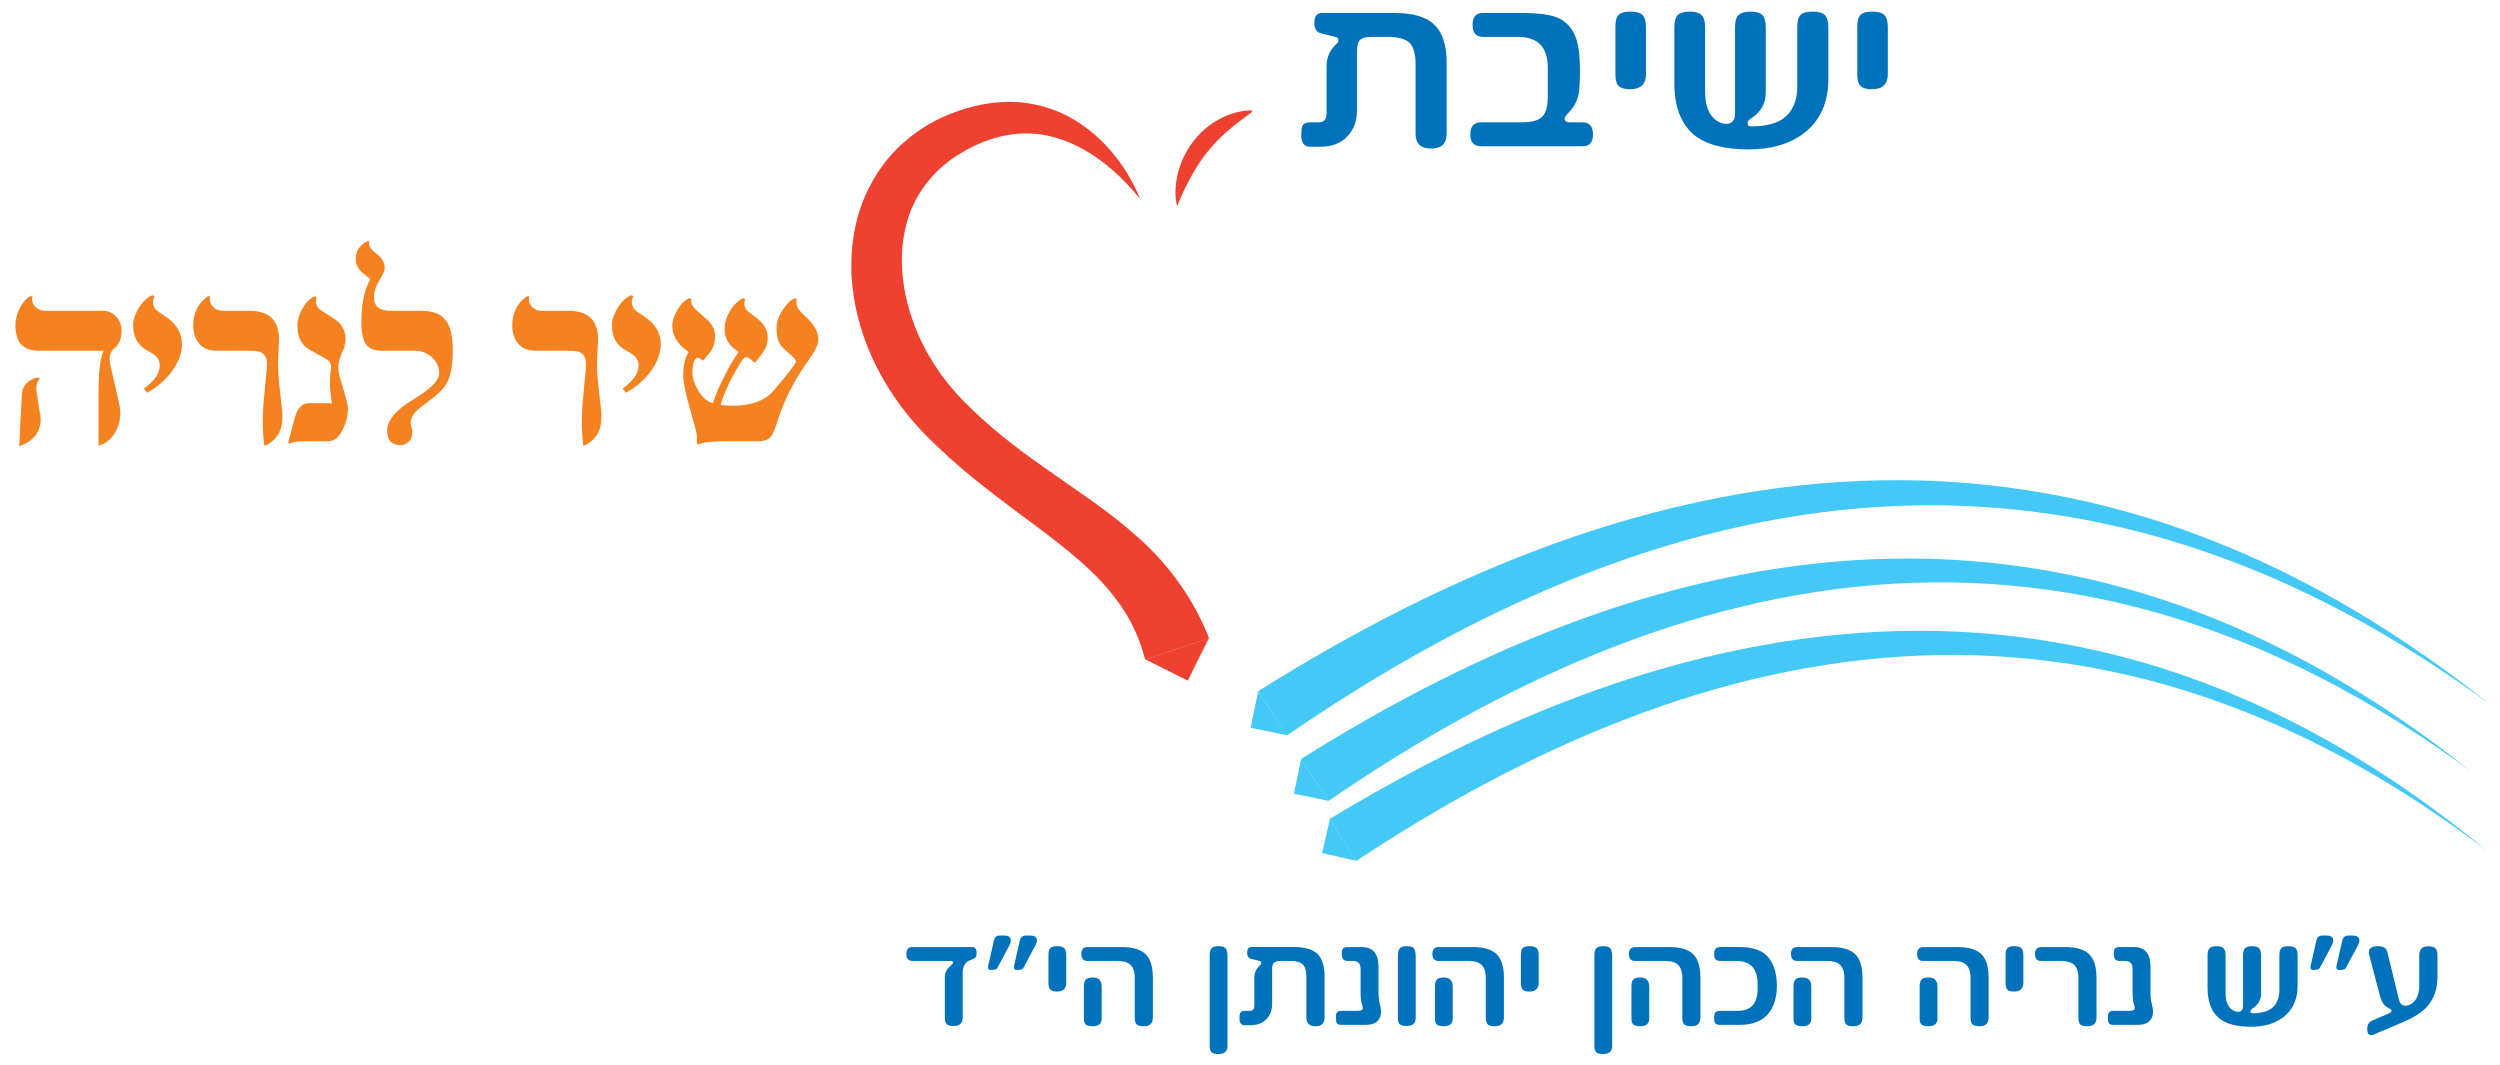 <?xml version="1.0" encoding="UTF-8" standalone="no"?>
<svg
   xmlns:dc="http://purl.org/dc/elements/1.1/"
   xmlns:cc="http://creativecommons.org/ns#"
   xmlns:rdf="http://www.w3.org/1999/02/22-rdf-syntax-ns#"
   xmlns:svg="http://www.w3.org/2000/svg"
   xmlns="http://www.w3.org/2000/svg"
   xmlns:xlink="http://www.w3.org/1999/xlink"
   xmlns:sodipodi="http://sodipodi.sourceforge.net/DTD/sodipodi-0.dtd"
   xmlns:inkscape="http://www.inkscape.org/namespaces/inkscape"
   width="1090mm"
   height="464.428mm"
   viewBox="0 0 1090 464.428"
   version="1.1"
   id="svg8"
   inkscape:version="1.0 (4035a4fb49, 2020-05-01)"
   sodipodi:docname="home logo 1.svg">
  <defs
     id="defs2">
    <g
       id="g4363">
      <symbol
         id="glyph0-0"
         overflow="visible"
         style="overflow:visible">
        <path
           id="path4213"
           d="m 5.406,0 v -24.375 h 19.5 V 0 Z m 0.609,-0.609 h 18.281 v -23.156 H 6.016 Z m 0,0"
           style="stroke:none"
           inkscape:connector-curvature="0" />
      </symbol>
      <symbol
         id="glyph0-1"
         overflow="visible"
         style="overflow:visible">
        <path
           id="path4216"
           d="m 22.141,-1.859 c 0,1.469 -0.766,2.203 -2.297,2.203 -1.543,0 -2.312,-0.734 -2.312,-2.203 V -12.25 c 0,-1.531 -0.336,-2.594 -1,-3.188 -0.637,-0.52 -1.68,-0.781 -3.125,-0.781 h -2.375 c -0.438,0 -0.805,0.039 -1.094,0.109 -0.281,0.074 -0.508,0.199 -0.672,0.375 C 9.109,-15.566 9,-15.336 8.938,-15.047 8.875,-14.766 8.844,-14.414 8.844,-14 v 8.656 c 0,1.594 -0.477,2.883 -1.422,3.859 -0.961,1.043 -2.293,1.562 -4,1.562 H 1.906 c -0.887,0 -1.328,-0.555 -1.328,-1.672 0,-0.633 0.047,-1.094 0.141,-1.375 0.195,-0.383 0.594,-0.578 1.188,-0.578 H 3.188 c 0.758,0 1.141,-0.441 1.141,-1.328 v -6.984 c 0,-1.383 0.531,-2.531 1.594,-3.438 0.102,-0.094 0.156,-0.242 0.156,-0.453 0,-0.227 -0.109,-0.375 -0.328,-0.438 l -2.203,-0.547 c -0.688,-0.156 -1.031,-0.676 -1.031,-1.562 0,-0.977 0.367,-1.469 1.109,-1.469 h 10.797 c 2.738,0 4.703,0.578 5.891,1.734 1.219,1.168 1.828,3.059 1.828,5.672 z m 0,0"
           style="stroke:none"
           inkscape:connector-curvature="0" />
      </symbol>
      <symbol
         id="glyph0-2"
         overflow="visible"
         style="overflow:visible">
        <path
           id="path4219"
           d="M 19.359,-1.75 C 19.359,-0.582 18.844,0 17.812,0 H 2.766 C 1.691,0 1.156,-0.582 1.156,-1.75 c 0,-1.195 0.535,-1.797 1.609,-1.797 H 8.844 c 1.414,0 2.406,-0.27 2.969,-0.812 0.562,-0.551 0.844,-1.539 0.844,-2.969 v -4.328 c 0,-3.039 -1.477,-4.562 -4.422,-4.562 H 3.062 c -1.043,0 -1.562,-0.586 -1.562,-1.766 0,-1.188 0.484,-1.781 1.453,-1.781 H 8.844 c 2.57,0 4.391,0.262 5.453,0.781 1.688,0.812 2.676,2.422 2.969,4.828 0.051,0.406 0.086,0.867 0.109,1.375 0.031,0.5 0.047,1.055 0.047,1.656 0,0.75 -0.016,1.387 -0.047,1.906 -0.023,0.523 -0.059,0.93 -0.109,1.219 -0.148,1.105 -0.652,2.109 -1.516,3.016 -0.398,0.406 -0.594,0.715 -0.594,0.922 0,0.344 0.258,0.516 0.781,0.516 h 1.875 c 1.031,0 1.547,0.602 1.547,1.797 z m 0,0"
           style="stroke:none"
           inkscape:connector-curvature="0" />
      </symbol>
      <symbol
         id="glyph0-3"
         overflow="visible"
         style="overflow:visible">
        <path
           id="path4222"
           d="m 6.469,-10.688 c 0,1.492 -0.793,2.234 -2.375,2.234 -0.762,0 -1.312,-0.156 -1.656,-0.469 -0.336,-0.32 -0.5,-0.895 -0.5,-1.719 v -7.062 c 0,-0.438 0.035,-0.801 0.109,-1.094 0.082,-0.289 0.211,-0.523 0.391,-0.703 0.188,-0.176 0.422,-0.297 0.703,-0.359 0.289,-0.07 0.645,-0.109 1.062,-0.109 0.832,0 1.414,0.168 1.75,0.5 0.344,0.324 0.516,0.922 0.516,1.797 z m 0,0"
           style="stroke:none"
           inkscape:connector-curvature="0" />
      </symbol>
      <symbol
         id="glyph0-4"
         overflow="visible"
         style="overflow:visible">
        <path
           id="path4225"
           d="m 24.984,-9.984 c 0,3.523 -1.211,6.203 -3.625,8.047 -2.105,1.605 -4.836,2.406 -8.188,2.406 -3.668,0 -6.383,-0.727 -8.141,-2.188 -1.93,-1.625 -2.891,-4.188 -2.891,-7.688 v -8.234 c 0,-0.875 0.164,-1.477 0.5,-1.812 0.332,-0.344 0.93,-0.516 1.797,-0.516 0.832,0 1.414,0.18 1.75,0.531 0.344,0.355 0.516,0.953 0.516,1.797 v 9.562 c 0,2.336 0.723,3.844 2.172,4.531 0.312,0.156 0.625,0.234 0.938,0.234 0.883,0 1.328,-0.52 1.328,-1.562 v -12.766 c 0,-0.875 0.172,-1.477 0.516,-1.812 0.352,-0.344 0.961,-0.516 1.828,-0.516 0.832,0 1.41,0.18 1.734,0.531 0.32,0.355 0.484,0.953 0.484,1.797 V -8 c 0,1.617 -0.688,2.883 -2.062,3.797 C 13.211,-3.953 13,-3.707 13,-3.469 c 0,0.355 0.188,0.531 0.562,0.531 2.738,0 4.633,-0.695 5.688,-2.094 0.75,-1.008 1.125,-2.297 1.125,-3.859 v -8.75 c 0,-0.445 0.035,-0.82 0.109,-1.125 0.082,-0.301 0.211,-0.539 0.391,-0.719 0.176,-0.176 0.41,-0.301 0.703,-0.375 0.289,-0.07 0.66,-0.109 1.109,-0.109 0.852,0 1.445,0.172 1.781,0.516 0.344,0.336 0.516,0.938 0.516,1.812 z m 0,0"
           style="stroke:none"
           inkscape:connector-curvature="0" />
      </symbol>
      <symbol
         id="glyph1-0"
         overflow="visible"
         style="overflow:visible">
        <path
           id="path4228"
           d="m 6.109,0 v -27.5 h 22 V 0 Z m 0.688,-0.688 h 20.625 v -26.125 h -20.625 z m 0,0"
           style="stroke:none"
           inkscape:connector-curvature="0" />
      </symbol>
      <symbol
         id="glyph1-1"
         overflow="visible"
         style="overflow:visible">
        <path
           id="path4231"
           d=""
           style="stroke:none"
           inkscape:connector-curvature="0" />
      </symbol>
      <symbol
         id="glyph2-0"
         overflow="visible"
         style="overflow:visible">
        <path
           id="path4234"
           d="m 6.047,0 v -27.5 h 21.781 V 0 Z M 6.719,-0.688 h 20.422 v -26.125 H 6.719 Z m 0,0"
           style="stroke:none"
           inkscape:connector-curvature="0" />
      </symbol>
      <symbol
         id="glyph2-1"
         overflow="visible"
         style="overflow:visible">
        <path
           id="path4237"
           d="M 21.625,-1.984 C 21.625,-0.66 21.047,0 19.891,0 H 3.078 C 1.891,0 1.297,-0.66 1.297,-1.984 1.297,-3.328 1.891,-4 3.078,-4 H 9.875 c 1.582,0 2.688,-0.305 3.312,-0.922 0.633,-0.613 0.953,-1.727 0.953,-3.344 v -4.891 c 0,-3.438 -1.652,-5.156 -4.953,-5.156 H 3.422 c -1.156,0 -1.734,-0.656 -1.734,-1.969 0,-1.344 0.535,-2.016 1.609,-2.016 H 9.875 c 2.875,0 4.906,0.293 6.094,0.875 1.883,0.918 2.992,2.734 3.328,5.453 0.051,0.461 0.094,0.977 0.125,1.547 0.031,0.562 0.047,1.188 0.047,1.875 0,0.844 -0.016,1.562 -0.047,2.156 -0.031,0.586 -0.074,1.039 -0.125,1.359 -0.18,1.25 -0.746,2.387 -1.703,3.406 -0.438,0.461 -0.656,0.809 -0.656,1.047 C 16.938,-4.191 17.223,-4 17.797,-4 h 2.094 c 1.156,0 1.734,0.672 1.734,2.016 z m 0,0"
           style="stroke:none"
           inkscape:connector-curvature="0" />
      </symbol>
      <symbol
         id="glyph2-2"
         overflow="visible"
         style="overflow:visible">
        <path
           id="path4240"
           d="m 7.234,-12.047 c 0,1.668 -0.887,2.5 -2.656,2.5 -0.855,0 -1.469,-0.176 -1.844,-0.531 -0.375,-0.352 -0.562,-1 -0.562,-1.938 v -7.969 c 0,-0.488 0.039,-0.895 0.125,-1.219 0.082,-0.332 0.227,-0.598 0.438,-0.797 0.207,-0.195 0.469,-0.332 0.781,-0.406 0.32,-0.082 0.719,-0.125 1.188,-0.125 0.914,0 1.566,0.188 1.953,0.562 0.383,0.367 0.578,1.043 0.578,2.031 z m 0,0"
           style="stroke:none"
           inkscape:connector-curvature="0" />
      </symbol>
      <symbol
         id="glyph2-3"
         overflow="visible"
         style="overflow:visible">
        <path
           id="path4243"
           d="m 23.328,-1.719 c 0,0.492 -0.289,1.008 -0.859,1.547 C 21.895,0.359 21.359,0.625 20.859,0.625 20.223,0.625 19.602,0.27 19,-0.438 L 11.062,-9.5 c -0.836,-0.945 -1.539,-1.422 -2.109,-1.422 -1.094,0 -1.641,0.648 -1.641,1.938 v 6.875 c 0,1.699 -0.828,2.547 -2.484,2.547 -1.688,0 -2.531,-0.848 -2.531,-2.547 v -5.062 c 0,-1.164 0.191,-2.062 0.578,-2.688 0.27,-0.5 0.848,-1.113 1.734,-1.844 L 6.406,-13.188 c 0.395,-0.363 0.395,-0.781 0,-1.25 l -3.359,-3.781 c -0.586,-0.656 -0.875,-1.316 -0.875,-1.984 0,-0.5 0.281,-1.016 0.844,-1.547 0.57,-0.52 1.094,-0.781 1.562,-0.781 0.727,0 1.363,0.293 1.906,0.875 l 7.234,8.234 c 0.656,0.773 1.238,1.156 1.75,1.156 0.207,0 0.414,-0.062 0.625,-0.188 0.219,-0.125 0.41,-0.297 0.578,-0.516 0.176,-0.219 0.316,-0.484 0.422,-0.797 0.102,-0.32 0.156,-0.676 0.156,-1.062 v -5.156 c 0,-1.695 0.836,-2.547 2.516,-2.547 1.707,0 2.562,0.852 2.562,2.547 v 3.562 c 0,1.281 -0.262,2.293 -0.781,3.031 -0.117,0.156 -0.34,0.398 -0.672,0.719 -0.336,0.324 -0.777,0.715 -1.328,1.172 l -1.75,1.516 C 17.66,-9.891 17.594,-9.727 17.594,-9.5 c 0,0.293 0.125,0.59 0.375,0.891 l 4.531,5 c 0.551,0.625 0.828,1.258 0.828,1.891 z m 0,0"
           style="stroke:none"
           inkscape:connector-curvature="0" />
      </symbol>
      <symbol
         id="glyph2-4"
         overflow="visible"
         style="overflow:visible">
        <path
           id="path4246"
           d=""
           style="stroke:none"
           inkscape:connector-curvature="0" />
      </symbol>
      <symbol
         id="glyph2-5"
         overflow="visible"
         style="overflow:visible">
        <path
           id="path4249"
           d="m 19.859,-14.828 c 0,2.562 -1.246,4.852 -3.734,6.859 l -3.531,2.812 c -0.969,0.773 -1.453,1.73 -1.453,2.875 v 0.172 c 0,1.605 -0.844,2.406 -2.531,2.406 -1.668,0 -2.5,-0.77 -2.5,-2.312 V -2.344 c 0,-1.645 0.75,-3.078 2.25,-4.297 L 12.594,-10.125 c 0.938,-0.77 1.547,-1.5 1.828,-2.188 0.195,-0.469 0.297,-1.207 0.297,-2.219 0,-2.457 -1.203,-3.688 -3.609,-3.688 H 3 c -1.367,0 -2.047,-0.719 -2.047,-2.156 v -7.469 c 0,-0.457 0.039,-0.836 0.125,-1.141 0.094,-0.301 0.238,-0.539 0.438,-0.719 0.207,-0.176 0.477,-0.301 0.812,-0.375 0.332,-0.07 0.75,-0.109 1.25,-0.109 1.625,0 2.438,0.766 2.438,2.297 v 4.969 c 0,0.418 0.172,0.625 0.516,0.625 h 6.062 c 4.844,0 7.266,2.34 7.266,7.016 z m 0,0"
           style="stroke:none"
           inkscape:connector-curvature="0" />
      </symbol>
      <symbol
         id="glyph2-6"
         overflow="visible"
         style="overflow:visible">
        <path
           id="path4252"
           d="m 24.734,-2.109 c 0,1.668 -0.855,2.5 -2.562,2.5 -1.719,0 -2.578,-0.832 -2.578,-2.5 V -13.812 c 0,-1.738 -0.375,-2.941 -1.125,-3.609 -0.711,-0.594 -1.875,-0.891 -3.5,-0.891 H 12.312 c -0.48,0 -0.883,0.047 -1.203,0.141 -0.312,0.086 -0.562,0.227 -0.75,0.422 -0.188,0.188 -0.32,0.445 -0.391,0.766 -0.062,0.324 -0.094,0.719 -0.094,1.188 v 9.766 c 0,1.805 -0.527,3.258 -1.578,4.359 C 7.211,-0.492 5.723,0.094 3.828,0.094 H 2.125 c -0.992,0 -1.484,-0.633 -1.484,-1.906 0,-0.707 0.055,-1.223 0.172,-1.547 C 1.02,-3.785 1.457,-4 2.125,-4 h 1.422 c 0.852,0 1.281,-0.5 1.281,-1.5 v -7.891 c 0,-1.562 0.594,-2.848 1.781,-3.859 0.113,-0.113 0.172,-0.285 0.172,-0.516 0,-0.258 -0.121,-0.426 -0.359,-0.5 l -2.469,-0.625 c -0.762,-0.164 -1.141,-0.75 -1.141,-1.75 0,-1.102 0.41,-1.656 1.234,-1.656 h 12.062 c 3.062,0 5.258,0.652 6.594,1.953 1.352,1.312 2.031,3.449 2.031,6.406 z m 0,0"
           style="stroke:none"
           inkscape:connector-curvature="0" />
      </symbol>
      <symbol
         id="glyph3-0"
         overflow="visible"
         style="overflow:visible">
        <path
           id="path4255"
           d="m 5.516,0 v -24.859 h 19.875 V 0 Z m 0.625,-0.625 H 24.781 V -24.234 H 6.141 Z m 0,0"
           style="stroke:none"
           inkscape:connector-curvature="0" />
      </symbol>
      <symbol
         id="glyph3-1"
         overflow="visible"
         style="overflow:visible">
        <path
           id="path4258"
           d="m 16.484,-16.391 c 0,1.168 -0.383,2.055 -1.141,2.656 -0.586,0.5 -0.762,1.297 -0.531,2.391 L 16.141,-5.5 c 0.102,0.461 0.156,0.887 0.156,1.281 0,1.117 -0.281,2.125 -0.844,3.031 -0.555,0.898 -1.324,1.504 -2.312,1.828 H 13.062 v -7.844 c 0,-3.125 0.254,-5.203 0.766,-6.234 H 4.156 c -2.281,0 -3.422,-1.258 -3.422,-3.781 0,-0.832 0.211,-1.672 0.641,-2.516 0.426,-0.832 0.93,-1.426 1.516,-1.781 H 3.281 C 3.227,-21.398 3.203,-21.25 3.203,-21.062 c 0,0.438 0.18,0.828 0.547,1.172 0.363,0.355 0.816,0.531 1.359,0.531 h 8.594 c 0.789,0 1.453,0.289 1.984,0.859 0.531,0.562 0.797,1.266 0.797,2.109 z M 4.344,-4.328 c 0.094,0.344 0.141,0.699 0.141,1.062 0,1.875 -1.039,3.203 -3.109,3.984 H 1.297 L 1.688,-6.875 c 0.008,-0.75 0.281,-1.359 0.812,-1.828 0.531,-0.488 1.109,-0.738 1.734,-0.75 l 0.109,0.156 c -0.5,0.5 -0.625,1.359 -0.375,2.578 z m 0,0"
           style="stroke:none"
           inkscape:connector-curvature="0" />
      </symbol>
      <symbol
         id="glyph3-2"
         overflow="visible"
         style="overflow:visible">
        <path
           id="path4261"
           d="m 7.906,-14.422 c 0,1.461 -0.602,2.938 -1.797,4.438 -1.023,1.211 -2.152,2.137 -3.391,2.781 L 2.25,-7.828 c 1.57,-1.094 2.359,-2.25 2.359,-3.469 0,-0.727 -0.383,-1.312 -1.141,-1.75 l -0.938,-0.547 c -1.25,-0.75 -1.875,-1.984 -1.875,-3.703 0,-0.727 0.289,-1.57 0.875,-2.531 0.57,-0.926 1.234,-1.539 1.984,-1.844 l 0.328,0.125 c -0.156,0.293 -0.234,0.586 -0.234,0.875 0,0.605 0.289,1.105 0.875,1.5 L 5.438,-18.531 c 1.645,1.094 2.469,2.465 2.469,4.109 z m 0,0"
           style="stroke:none"
           inkscape:connector-curvature="0" />
      </symbol>
      <symbol
         id="glyph3-3"
         overflow="visible"
         style="overflow:visible">
        <path
           id="path4264"
           d="m 13.906,-4.453 c 0.008,0.148 0.016,0.289 0.016,0.422 0.008,0.137 0.016,0.277 0.016,0.422 0,2.055 -0.859,3.469 -2.578,4.25 H 11.25 c -0.305,-2.227 -0.305,-4.734 0,-7.516 l 0.375,-3.984 c 0.039,-0.5 0.023,-0.91 -0.047,-1.234 C 11.504,-12.426 11.375,-12.691 11.188,-12.891 11,-13.098 10.742,-13.238 10.422,-13.312 10.098,-13.395 9.707,-13.438 9.25,-13.438 H 4.109 c -1.148,0 -2.016,-0.383 -2.609,-1.156 -0.531,-0.676 -0.797,-1.551 -0.797,-2.625 0,-1.82 0.719,-3.254 2.156,-4.297 H 3.25 C 3.195,-21.398 3.172,-21.25 3.172,-21.062 c 0,0.438 0.176,0.828 0.531,1.172 0.363,0.355 0.816,0.531 1.359,0.531 h 3.984 c 3.039,0 4.5,1.523 4.375,4.562 l -0.125,2.734 c -0.062,1.043 0.035,2.648 0.297,4.812 z m 0,0"
           style="stroke:none"
           inkscape:connector-curvature="0" />
      </symbol>
      <symbol
         id="glyph3-4"
         overflow="visible"
         style="overflow:visible">
        <path
           id="path4267"
           d="m 8.828,-5.016 c 0,1.168 -0.266,2.273 -0.797,3.312 C 7.457,-0.566 6.77,0 5.969,0 H 2.391 C 1.285,0 0.523,0.129 0.109,0.391 L -0.031,0.156 0.953,-3.531 c 0.395,-1.414 1.086,-2.125 2.078,-2.125 H 6.453 C 6.254,-6.719 6.156,-7.738 6.156,-8.719 c 0,-0.32 0.008,-0.641 0.031,-0.953 0.02,-0.312 0.055,-0.613 0.109,-0.906 0.102,-0.77 -0.109,-1.301 -0.641,-1.594 L 3.062,-13.625 c -1.156,-0.676 -1.734,-1.848 -1.734,-3.516 0,-0.82 0.242,-1.672 0.734,-2.547 0.5,-0.883 1.098,-1.492 1.797,-1.828 l 0.312,0.156 C 4.098,-21.141 4.062,-20.938 4.062,-20.75 c 0,0.562 0.289,1.027 0.875,1.391 l 1.781,1.141 c 1.164,0.742 1.75,1.766 1.75,3.078 0,0.461 -0.078,0.891 -0.234,1.297 l -0.391,0.953 c -0.305,0.711 -0.453,1.352 -0.453,1.922 0,0.18 0.008,0.359 0.031,0.547 0.031,0.188 0.07,0.387 0.125,0.594 L 8.5,-6.453 c 0.219,0.805 0.328,1.281 0.328,1.438 z m 0,0"
           style="stroke:none"
           inkscape:connector-curvature="0" />
      </symbol>
      <symbol
         id="glyph3-5"
         overflow="visible"
         style="overflow:visible">
        <path
           id="path4270"
           d="m 14.547,-13.469 c 0,2.148 -0.293,3.75 -0.875,4.812 -0.418,0.812 -1.328,1.727 -2.734,2.734 l -0.953,0.719 c -1.117,0.812 -1.672,1.637 -1.672,2.469 0,0.062 0.008,0.164 0.031,0.297 0.031,0.125 0.07,0.293 0.125,0.5 0.051,0.188 0.078,0.391 0.078,0.609 0,0.555 -0.168,1.008 -0.5,1.359 -0.336,0.352 -0.75,0.531 -1.25,0.531 -1.324,0 -1.984,-0.719 -1.984,-2.156 0,-1.332 0.988,-2.672 2.969,-4.016 l 2,-1.297 c 1.832,-1.219 2.75,-2.27 2.75,-3.156 0,-0.969 -0.367,-1.773 -1.094,-2.422 C 10.727,-13.117 9.852,-13.438 8.812,-13.438 H 4.016 c -1.043,0 -1.789,-0.273 -2.234,-0.828 -0.531,-0.656 -0.797,-1.758 -0.797,-3.312 0,-2.676 0.41,-4.77 1.234,-6.281 0.102,-0.156 0.062,-0.285 -0.125,-0.391 L 1.438,-24.781 c -0.855,-0.594 -1.281,-1.348 -1.281,-2.266 0,-1.227 0.617,-2.129 1.859,-2.703 l 0.156,0.125 c -0.012,0.062 -0.023,0.125 -0.031,0.188 0,0.055 0,0.109 0,0.172 0,0.418 0.359,0.891 1.078,1.422 0.82,0.625 1.234,1.328 1.234,2.109 0,0.406 -0.258,1.008 -0.766,1.797 -0.555,0.906 -0.828,1.766 -0.828,2.578 0,1.336 0.816,2 2.453,2 h 4.547 c 1.676,0 2.875,0.445 3.594,1.328 0.727,0.875 1.094,2.398 1.094,4.562 z m 0,0"
           style="stroke:none"
           inkscape:connector-curvature="0" />
      </symbol>
      <symbol
         id="glyph3-6"
         overflow="visible"
         style="overflow:visible">
        <path
           id="path4273"
           d=""
           style="stroke:none"
           inkscape:connector-curvature="0" />
      </symbol>
      <symbol
         id="glyph3-7"
         overflow="visible"
         style="overflow:visible">
        <path
           id="path4276"
           d="m 22.375,-15.109 c 0,0.688 -0.438,1.641 -1.312,2.859 l -0.438,0.641 c -2,2.824 -3.484,5.836 -4.453,9.031 -0.336,1.031 -0.637,1.688 -0.906,1.969 C 14.898,-0.203 14.27,0 13.375,0 H 8.328 C 6.566,0 5.285,0.16 4.484,0.484 l -0.141,-0.25 V -0.875 c 0,-0.301 -0.293,-1.441 -0.875,-3.422 -0.762,-2.625 -1.141,-4.426 -1.141,-5.406 0,-1.551 0.266,-2.734 0.797,-3.547 l -0.453,-0.344 c -1.312,-1.008 -1.969,-2.191 -1.969,-3.547 0,-0.727 0.266,-1.531 0.797,-2.406 0.508,-0.875 1.094,-1.438 1.75,-1.688 l 0.297,0.125 c -0.012,0.062 -0.023,0.133 -0.031,0.203 0,0.062 0,0.125 0,0.188 0,0.43 0.383,0.969 1.156,1.625 l 0.875,0.766 c 1.008,0.812 1.516,1.742 1.516,2.781 0,1.062 -0.402,2.031 -1.203,2.906 l -0.641,0.688 -0.422,-0.344 C 4.734,-12.348 4.656,-12.375 4.562,-12.375 c -0.586,0 -0.875,0.746 -0.875,2.234 0,0.699 0.266,1.523 0.797,2.469 0.602,1.117 1.352,1.789 2.25,2.016 0.188,-0.613 0.43,-1.273 0.734,-1.984 0.312,-0.707 0.68,-1.473 1.109,-2.297 0.375,-0.75 0.727,-1.395 1.062,-1.938 0.332,-0.551 0.641,-1.008 0.922,-1.375 l -0.266,-0.188 c -1.23,-0.801 -1.844,-1.875 -1.844,-3.219 0,-0.883 0.266,-1.766 0.797,-2.641 0.508,-0.883 1.16,-1.531 1.953,-1.938 l 0.312,0.125 c -0.086,0.188 -0.125,0.371 -0.125,0.547 0,0.586 0.211,1.039 0.641,1.359 l 1.266,0.984 c 1.039,0.805 1.562,1.758 1.562,2.859 0,0.867 -0.293,1.672 -0.875,2.422 l -1.031,1.328 -0.641,-0.562 c -0.219,-0.207 -0.434,-0.312 -0.641,-0.312 -0.188,0 -0.383,0.141 -0.578,0.422 -0.742,1.148 -1.383,2.273 -1.922,3.375 -0.531,1.094 -0.969,2.184 -1.312,3.266 0.457,0.094 1.082,0.141 1.875,0.141 2.75,0 4.766,-0.766 6.047,-2.297 0.664,-0.77 1.242,-1.457 1.734,-2.062 0.488,-0.613 0.898,-1.156 1.234,-1.625 0.188,-0.238 0.281,-0.43 0.281,-0.578 0,-0.176 -0.121,-0.379 -0.359,-0.609 l -0.828,-0.75 c -0.605,-0.531 -1.008,-0.953 -1.203,-1.266 -0.312,-0.551 -0.469,-1.297 -0.469,-2.234 0,-0.926 0.289,-1.836 0.875,-2.734 0.582,-0.914 1.191,-1.516 1.828,-1.797 l 0.312,0.125 c -0.055,0.156 -0.078,0.328 -0.078,0.516 0,0.461 0.223,0.934 0.672,1.422 l 1.078,1.031 c 1.008,1.012 1.516,2.023 1.516,3.031 z m 0,0"
           style="stroke:none"
           inkscape:connector-curvature="0" />
      </symbol>
      <symbol
         id="glyph4-0"
         overflow="visible"
         style="overflow:visible">
        <path
           id="path4279"
           d="m 2.25,0 v -10.172 h 8.141 V 0 Z m 0.266,-0.25 h 7.625 v -9.672 h -7.625 z m 0,0"
           style="stroke:none"
           inkscape:connector-curvature="0" />
      </symbol>
      <symbol
         id="glyph4-1"
         overflow="visible"
         style="overflow:visible">
        <path
           id="path4282"
           d="m 8.641,-0.781 c 0,0.617 -0.324,0.922 -0.969,0.922 -0.637,0 -0.953,-0.305 -0.953,-0.922 v -4.328 c 0,-0.645 -0.141,-1.094 -0.422,-1.344 C 6.035,-6.66 5.602,-6.766 5,-6.766 H 3.797 c -0.188,0 -0.344,0.016 -0.469,0.047 C 3.211,-6.688 3.117,-6.633 3.047,-6.562 2.984,-6.5 2.938,-6.406 2.906,-6.281 2.883,-6.164 2.875,-6.02 2.875,-5.844 v 5.141 C 2.875,-0.148 2.562,0.125 1.938,0.125 1.301,0.125 0.984,-0.148 0.984,-0.703 v -4.188 c 0,-0.625 0.238,-1.145 0.719,-1.562 0.039,-0.031 0.055,-0.094 0.047,-0.188 -0.012,-0.07 -0.047,-0.125 -0.109,-0.156 l -0.656,-0.188 C 0.703,-7.078 0.562,-7.297 0.562,-7.641 0.562,-8.047 0.711,-8.25 1.016,-8.25 H 5.406 c 1.145,0 1.969,0.242 2.469,0.719 0.508,0.492 0.766,1.281 0.766,2.375 z m 0,0"
           style="stroke:none"
           inkscape:connector-curvature="0" />
      </symbol>
      <symbol
         id="glyph4-2"
         overflow="visible"
         style="overflow:visible">
        <path
           id="path4285"
           d="m 5.562,-8.953 c 0,0.148 -0.059,0.324 -0.172,0.531 L 4.125,-6.031 C 4.051,-5.883 3.82,-5.812 3.438,-5.812 3.176,-5.812 3.078,-5.957 3.141,-6.25 L 3.75,-8.906 c 0.082,-0.363 0.289,-0.547 0.625,-0.547 h 0.469 c 0.477,0 0.719,0.168 0.719,0.5 z m -2.75,0 c 0,0.148 -0.059,0.324 -0.172,0.531 L 1.375,-6.031 C 1.301,-5.883 1.07,-5.812 0.688,-5.812 0.426,-5.812 0.328,-5.957 0.391,-6.25 L 1,-8.906 c 0.082,-0.363 0.289,-0.547 0.625,-0.547 h 0.469 c 0.477,0 0.719,0.168 0.719,0.5 z m 0,0"
           style="stroke:none"
           inkscape:connector-curvature="0" />
      </symbol>
      <symbol
         id="glyph4-3"
         overflow="visible"
         style="overflow:visible">
        <path
           id="path4288"
           d="m 8.906,-4.281 c 0,0.762 -0.078,1.387 -0.234,1.875 C 8.492,-1.852 8.176,-1.348 7.719,-0.891 7,-0.211 6,0.125 4.719,0.125 3.562,0.125 2.656,-0.16 2,-0.734 1.281,-1.336 0.922,-2.207 0.922,-3.344 V -4.562 c 0,-0.832 0.281,-1.457 0.844,-1.875 0.051,-0.031 0.078,-0.098 0.078,-0.203 0,-0.07 -0.047,-0.125 -0.141,-0.156 L 0.938,-6.984 C 0.656,-7.055 0.516,-7.273 0.516,-7.641 0.516,-8.047 0.664,-8.25 0.969,-8.25 h 4.438 c 2.332,0 3.5,1.195 3.5,3.578 z m -1.922,-0.5 c 0,-1.32 -0.621,-1.984 -1.859,-1.984 H 4.406 c -0.586,0 -0.984,0.137 -1.203,0.406 -0.242,0.281 -0.359,0.781 -0.359,1.5 v 1.406 c 0,0.812 0.172,1.398 0.516,1.75 0.312,0.305 0.781,0.453 1.406,0.453 0.801,0 1.367,-0.18 1.703,-0.547 0.344,-0.375 0.516,-0.973 0.516,-1.797 z m 0,0"
           style="stroke:none"
           inkscape:connector-curvature="0" />
      </symbol>
      <symbol
         id="glyph4-4"
         overflow="visible"
         style="overflow:visible">
        <path
           id="path4291"
           d="m 10.438,-4.172 c 0,1.469 -0.508,2.59 -1.516,3.359 C 8.035,-0.133 6.895,0.203 5.5,0.203 3.969,0.203 2.832,-0.102 2.094,-0.719 1.289,-1.395 0.891,-2.461 0.891,-3.922 v -3.438 c 0,-0.363 0.066,-0.617 0.203,-0.766 0.145,-0.145 0.398,-0.219 0.766,-0.219 0.344,0 0.582,0.078 0.719,0.234 0.145,0.148 0.219,0.398 0.219,0.75 V -3.375 c 0,0.98 0.301,1.609 0.906,1.891 0.133,0.062 0.266,0.094 0.391,0.094 0.375,0 0.562,-0.211 0.562,-0.641 v -5.328 c 0,-0.363 0.07,-0.617 0.219,-0.766 0.145,-0.145 0.395,-0.219 0.75,-0.219 0.352,0 0.598,0.078 0.734,0.234 0.133,0.148 0.203,0.398 0.203,0.75 v 4.016 c 0,0.68 -0.293,1.211 -0.875,1.594 -0.168,0.105 -0.25,0.203 -0.25,0.297 0,0.156 0.07,0.234 0.219,0.234 1.145,0 1.938,-0.289 2.375,-0.875 C 8.344,-2.52 8.5,-3.062 8.5,-3.719 v -3.641 c 0,-0.188 0.016,-0.344 0.047,-0.469 C 8.586,-7.953 8.645,-8.051 8.719,-8.125 8.789,-8.207 8.883,-8.266 9,-8.297 9.125,-8.328 9.281,-8.344 9.469,-8.344 c 0.363,0 0.613,0.074 0.75,0.219 0.145,0.148 0.219,0.402 0.219,0.766 z m 0,0"
           style="stroke:none"
           inkscape:connector-curvature="0" />
      </symbol>
      <symbol
         id="glyph4-5"
         overflow="visible"
         style="overflow:visible">
        <path
           id="path4294"
           d="m 9.25,-0.781 c 0,0.617 -0.324,0.922 -0.969,0.922 -0.637,0 -0.953,-0.305 -0.953,-0.922 v -4.328 c 0,-0.645 -0.141,-1.094 -0.422,-1.344 -0.273,-0.207 -0.711,-0.312 -1.312,-0.312 H 4.609 c -0.188,0 -0.344,0.016 -0.469,0.047 C 4.023,-6.688 3.93,-6.633 3.859,-6.562 3.797,-6.5 3.75,-6.406 3.719,-6.281 3.695,-6.164 3.688,-6.02 3.688,-5.844 v 3.609 C 3.688,-1.566 3.488,-1.031 3.094,-0.625 2.695,-0.188 2.145,0.031 1.438,0.031 H 0.797 c -0.375,0 -0.562,-0.234 -0.562,-0.703 0,-0.258 0.02,-0.445 0.062,-0.562 0.082,-0.164 0.25,-0.25 0.5,-0.25 h 0.531 c 0.312,0 0.469,-0.18 0.469,-0.547 v -2.922 c 0,-0.57 0.223,-1.051 0.672,-1.438 0.039,-0.039 0.062,-0.102 0.062,-0.188 0,-0.094 -0.043,-0.148 -0.125,-0.172 L 1.484,-6.984 c -0.293,-0.062 -0.438,-0.281 -0.438,-0.656 0,-0.406 0.156,-0.609 0.469,-0.609 h 4.5 c 1.145,0 1.969,0.242 2.469,0.719 C 8.992,-7.039 9.25,-6.25 9.25,-5.156 Z m 0,0"
           style="stroke:none"
           inkscape:connector-curvature="0" />
      </symbol>
      <symbol
         id="glyph4-6"
         overflow="visible"
         style="overflow:visible">
        <path
           id="path4297"
           d="m 8.312,-0.781 c 0,0.617 -0.32,0.922 -0.953,0.922 -0.188,0 -0.344,-0.016 -0.469,-0.047 C 6.773,0.07 6.68,0.023 6.609,-0.047 6.535,-0.117 6.484,-0.211 6.453,-0.328 6.422,-0.453 6.406,-0.602 6.406,-0.781 v -4.172 c 0,-0.688 -0.168,-1.172 -0.5,-1.453 C 5.625,-6.645 5.156,-6.766 4.5,-6.766 H 1.375 c -0.43,0 -0.641,-0.242 -0.641,-0.734 0,-0.5 0.227,-0.75 0.688,-0.75 H 5 C 6.145,-8.25 6.984,-8 7.516,-7.5 8.047,-7 8.312,-6.164 8.312,-5 Z M 2.891,-0.688 c 0,0.555 -0.312,0.828 -0.938,0.828 C 1.773,0.141 1.625,0.125 1.5,0.094 1.383,0.07 1.289,0.031 1.219,-0.031 1.145,-0.094 1.094,-0.176 1.062,-0.281 1.031,-0.383 1.016,-0.52 1.016,-0.688 v -3.391 c 0,-0.176 0.016,-0.328 0.047,-0.453 0.031,-0.125 0.082,-0.219 0.156,-0.281 0.082,-0.07 0.18,-0.125 0.297,-0.156 0.125,-0.031 0.27,-0.047 0.438,-0.047 0.625,0 0.938,0.324 0.938,0.969 z m 0,0"
           style="stroke:none"
           inkscape:connector-curvature="0" />
      </symbol>
      <symbol
         id="glyph4-7"
         overflow="visible"
         style="overflow:visible">
        <path
           id="path4300"
           d=""
           style="stroke:none"
           inkscape:connector-curvature="0" />
      </symbol>
      <symbol
         id="glyph4-8"
         overflow="visible"
         style="overflow:visible">
        <path
           id="path4303"
           d="m 2.812,-8.953 c 0,0.148 -0.059,0.324 -0.172,0.531 L 1.375,-6.031 C 1.301,-5.883 1.07,-5.812 0.688,-5.812 0.426,-5.812 0.328,-5.957 0.391,-6.25 L 1,-8.906 c 0.082,-0.363 0.289,-0.547 0.625,-0.547 h 0.469 c 0.477,0 0.719,0.168 0.719,0.5 z m 0,0"
           style="stroke:none"
           inkscape:connector-curvature="0" />
      </symbol>
      <symbol
         id="glyph4-9"
         overflow="visible"
         style="overflow:visible">
        <path
           id="path4306"
           d="m 8.719,-0.641 c 0,0.188 -0.109,0.383 -0.328,0.578 -0.211,0.195 -0.406,0.297 -0.594,0.297 -0.242,0 -0.477,-0.133 -0.703,-0.391 L 4.141,-3.516 C 3.828,-3.859 3.562,-4.031 3.344,-4.031 c -0.406,0 -0.609,0.234 -0.609,0.703 v 2.547 c 0,0.625 -0.312,0.938 -0.938,0.938 -0.625,0 -0.938,-0.312 -0.938,-0.938 v -1.875 c 0,-0.426 0.07,-0.758 0.219,-1 0.094,-0.176 0.305,-0.398 0.641,-0.672 L 2.391,-4.875 c 0.145,-0.133 0.145,-0.289 0,-0.469 l -1.25,-1.391 C 0.922,-6.984 0.812,-7.227 0.812,-7.469 c 0,-0.188 0.102,-0.379 0.312,-0.578 0.219,-0.195 0.41,-0.297 0.578,-0.297 0.281,0 0.52,0.109 0.719,0.328 L 5.125,-4.969 c 0.25,0.281 0.469,0.422 0.656,0.422 0.082,0 0.16,-0.02 0.234,-0.062 0.082,-0.039 0.156,-0.102 0.219,-0.188 0.062,-0.082 0.113,-0.18 0.156,-0.297 0.039,-0.113 0.062,-0.242 0.062,-0.391 v -1.906 c 0,-0.633 0.312,-0.953 0.938,-0.953 0.633,0 0.953,0.32 0.953,0.953 v 1.312 c 0,0.48 -0.102,0.855 -0.297,1.125 -0.043,0.062 -0.125,0.156 -0.25,0.281 C 7.672,-4.555 7.508,-4.414 7.312,-4.25 l -0.656,0.547 c -0.055,0.043 -0.078,0.105 -0.078,0.188 0,0.105 0.047,0.215 0.141,0.328 l 1.688,1.859 c 0.207,0.23 0.312,0.461 0.312,0.688 z m 0,0"
           style="stroke:none"
           inkscape:connector-curvature="0" />
      </symbol>
      <symbol
         id="glyph4-10"
         overflow="visible"
         style="overflow:visible">
        <path
           id="path4309"
           d="m 6.891,-0.781 c 0,0.617 -0.324,0.922 -0.969,0.922 -0.188,0 -0.344,-0.016 -0.469,-0.047 C 5.336,0.07 5.242,0.023 5.172,-0.047 5.098,-0.117 5.047,-0.211 5.016,-0.328 4.984,-0.453 4.969,-0.602 4.969,-0.781 v -4.172 c 0,-0.688 -0.168,-1.172 -0.5,-1.453 C 4.188,-6.645 3.723,-6.766 3.078,-6.766 h -2.062 C 0.586,-6.766 0.375,-7.008 0.375,-7.5 c 0,-0.5 0.227,-0.75 0.688,-0.75 h 2.5 c 1.145,0 1.984,0.25 2.516,0.75 0.539,0.5 0.812,1.336 0.812,2.5 z m 0,0"
           style="stroke:none"
           inkscape:connector-curvature="0" />
      </symbol>
      <symbol
         id="glyph4-11"
         overflow="visible"
         style="overflow:visible">
        <path
           id="path4312"
           d="m 7.766,-7.656 c 0,0.211 -0.027,0.359 -0.078,0.453 -0.055,0.086 -0.172,0.168 -0.359,0.25 L 6.984,-6.812 C 6.516,-6.613 6.281,-6.176 6.281,-5.5 v 4.703 C 6.281,-0.18 5.961,0.125 5.328,0.125 5.16,0.125 5.016,0.109 4.891,0.078 4.773,0.055 4.676,0.008 4.594,-0.062 4.52,-0.133 4.469,-0.227 4.438,-0.344 4.406,-0.469 4.391,-0.617 4.391,-0.797 V -5.125 c 0,-0.414 0.234,-0.828 0.703,-1.234 0.102,-0.094 0.156,-0.164 0.156,-0.219 0,-0.125 -0.074,-0.188 -0.219,-0.188 h -4.062 c -0.438,0 -0.656,-0.242 -0.656,-0.734 0,-0.5 0.207,-0.75 0.625,-0.75 h 6.328 c 0.332,0 0.5,0.199 0.5,0.594 z m 0,0"
           style="stroke:none"
           inkscape:connector-curvature="0" />
      </symbol>
      <symbol
         id="glyph4-12"
         overflow="visible"
         style="overflow:visible">
        <path
           id="path4315"
           d="M 8.078,-0.734 C 8.078,-0.242 7.863,0 7.438,0 H 1.156 C 0.707,0 0.484,-0.242 0.484,-0.734 c 0,-0.5 0.223,-0.75 0.672,-0.75 H 3.688 c 0.594,0 1.004,-0.113 1.234,-0.344 C 5.16,-2.047 5.281,-2.457 5.281,-3.062 v -1.797 c 0,-1.27 -0.617,-1.906 -1.844,-1.906 H 1.281 C 0.844,-6.766 0.625,-7.008 0.625,-7.5 0.625,-8 0.828,-8.25 1.234,-8.25 H 3.688 c 1.07,0 1.832,0.109 2.281,0.328 0.707,0.336 1.117,1.008 1.234,2.016 0.031,0.168 0.051,0.355 0.062,0.562 0.008,0.211 0.016,0.445 0.016,0.703 0,0.312 -0.008,0.578 -0.016,0.797 -0.012,0.219 -0.031,0.387 -0.062,0.5 -0.062,0.469 -0.273,0.891 -0.625,1.266 -0.168,0.168 -0.25,0.297 -0.25,0.391 0,0.137 0.109,0.203 0.328,0.203 H 7.438 c 0.426,0 0.641,0.25 0.641,0.75 z m 0,0"
           style="stroke:none"
           inkscape:connector-curvature="0" />
      </symbol>
      <symbol
         id="glyph4-13"
         overflow="visible"
         style="overflow:visible">
        <path
           id="path4318"
           d="m 7.422,-5.484 c 0,0.949 -0.465,1.793 -1.391,2.531 L 4.703,-1.906 c -0.355,0.281 -0.531,0.637 -0.531,1.062 v 0.062 c 0,0.594 -0.32,0.891 -0.953,0.891 -0.625,0 -0.938,-0.285 -0.938,-0.859 v -0.109 c 0,-0.613 0.281,-1.145 0.844,-1.594 L 4.703,-3.75 C 5.055,-4.031 5.285,-4.301 5.391,-4.562 5.461,-4.727 5.5,-5 5.5,-5.375 5.5,-6.281 5.051,-6.734 4.156,-6.734 H 1.125 C 0.613,-6.734 0.359,-7 0.359,-7.531 v -2.766 c 0,-0.176 0.016,-0.316 0.047,-0.422 0.031,-0.113 0.082,-0.203 0.156,-0.266 0.082,-0.07 0.188,-0.117 0.312,-0.141 0.125,-0.031 0.273,-0.047 0.453,-0.047 0.613,0 0.922,0.289 0.922,0.859 v 1.828 c 0,0.156 0.062,0.234 0.188,0.234 h 2.266 c 1.812,0 2.719,0.867 2.719,2.594 z m 0,0"
           style="stroke:none"
           inkscape:connector-curvature="0" />
      </symbol>
      <symbol
         id="glyph5-0"
         overflow="visible"
         style="overflow:visible">
        <path
           id="path4321"
           d="M 3.156,0 V -14.25 H 14.562 V 0 Z m 0.359,-0.359 h 10.688 v -13.531 h -10.688 z m 0,0"
           style="stroke:none"
           inkscape:connector-curvature="0" />
      </symbol>
      <symbol
         id="glyph5-1"
         overflow="visible"
         style="overflow:visible">
        <path
           id="path4324"
           d=""
           style="stroke:none"
           inkscape:connector-curvature="0" />
      </symbol>
      <symbol
         id="glyph5-2"
         overflow="visible"
         style="overflow:visible">
        <path
           id="path4327"
           d="m 10.859,-10.719 c 0,0.293 -0.031,0.5 -0.094,0.625 -0.074,0.125 -0.246,0.246 -0.516,0.359 L 9.766,-9.531 C 9.117,-9.25 8.797,-8.641 8.797,-7.703 v 6.594 c 0,0.855 -0.445,1.281 -1.328,1.281 -0.242,0 -0.449,-0.023 -0.625,-0.062 C 6.676,0.078 6.539,0.008 6.438,-0.094 6.332,-0.195 6.254,-0.332 6.203,-0.5 6.16,-0.664 6.141,-0.867 6.141,-1.109 v -6.062 c 0,-0.582 0.328,-1.156 0.984,-1.719 0.156,-0.133 0.234,-0.238 0.234,-0.312 0,-0.188 -0.109,-0.281 -0.328,-0.281 H 1.359 c -0.617,0 -0.922,-0.344 -0.922,-1.031 0,-0.688 0.289,-1.031 0.875,-1.031 h 8.859 c 0.457,0 0.688,0.277 0.688,0.828 z m 0,0"
           style="stroke:none"
           inkscape:connector-curvature="0" />
      </symbol>
      <symbol
         id="glyph5-3"
         overflow="visible"
         style="overflow:visible">
        <path
           id="path4330"
           d="m 7.797,-12.531 c 0,0.211 -0.078,0.461 -0.234,0.75 L 5.781,-8.438 C 5.676,-8.238 5.352,-8.141 4.812,-8.141 4.457,-8.141 4.32,-8.344 4.406,-8.75 L 5.25,-12.469 C 5.375,-12.988 5.664,-13.25 6.125,-13.25 h 0.656 c 0.676,0 1.016,0.242 1.016,0.719 z m -3.875,0 c 0,0.199 -0.074,0.449 -0.219,0.75 L 1.922,-8.438 C 1.816,-8.238 1.5,-8.141 0.969,-8.141 c -0.367,0 -0.5,-0.203 -0.406,-0.609 l 0.844,-3.719 C 1.52,-12.988 1.805,-13.25 2.266,-13.25 h 0.656 c 0.664,0 1,0.242 1,0.719 z m 0,0"
           style="stroke:none"
           inkscape:connector-curvature="0" />
      </symbol>
      <symbol
         id="glyph5-4"
         overflow="visible"
         style="overflow:visible">
        <path
           id="path4333"
           d="m 3.781,-6.25 c 0,0.875 -0.465,1.312 -1.391,1.312 -0.449,0 -0.773,-0.094 -0.969,-0.281 -0.188,-0.188 -0.281,-0.52 -0.281,-1 v -4.141 c 0,-0.25 0.02,-0.457 0.062,-0.625 0.039,-0.176 0.113,-0.312 0.219,-0.406 0.113,-0.102 0.254,-0.176 0.422,-0.219 0.164,-0.039 0.367,-0.062 0.609,-0.062 0.488,0 0.832,0.102 1.031,0.297 0.195,0.188 0.297,0.539 0.297,1.047 z m 0,0"
           style="stroke:none"
           inkscape:connector-curvature="0" />
      </symbol>
      <symbol
         id="glyph5-5"
         overflow="visible"
         style="overflow:visible">
        <path
           id="path4336"
           d="m 11.641,-1.094 c 0,0.867 -0.445,1.297 -1.328,1.297 -0.262,0 -0.48,-0.023 -0.656,-0.062 C 9.488,0.098 9.352,0.031 9.25,-0.062 9.145,-0.164 9.066,-0.301 9.016,-0.469 c -0.043,-0.164 -0.062,-0.375 -0.062,-0.625 V -6.938 c 0,-0.957 -0.23,-1.629 -0.688,-2.016 C 7.879,-9.305 7.227,-9.484 6.312,-9.484 H 1.922 c -0.594,0 -0.891,-0.344 -0.891,-1.031 0,-0.688 0.316,-1.031 0.953,-1.031 H 7 c 1.613,0 2.789,0.344 3.531,1.031 0.738,0.699 1.109,1.871 1.109,3.516 z m -7.594,0.141 c 0,0.773 -0.438,1.156 -1.312,1.156 -0.242,0 -0.445,-0.023 -0.609,-0.062 C 1.957,0.109 1.816,0.051 1.703,-0.031 1.598,-0.125 1.52,-0.242 1.469,-0.391 c -0.043,-0.156 -0.062,-0.344 -0.062,-0.562 v -4.75 c 0,-0.258 0.023,-0.473 0.078,-0.641 C 1.535,-6.508 1.613,-6.645 1.719,-6.75 1.82,-6.852 1.957,-6.926 2.125,-6.969 c 0.164,-0.039 0.367,-0.062 0.609,-0.062 0.875,0 1.312,0.453 1.312,1.359 z m 0,0"
           style="stroke:none"
           inkscape:connector-curvature="0" />
      </symbol>
      <symbol
         id="glyph5-6"
         overflow="visible"
         style="overflow:visible">
        <path
           id="path4339"
           d="M 4,3.156 C 4,3.938 3.535,4.328 2.609,4.328 c -0.438,0 -0.758,-0.086 -0.953,-0.25 C 1.457,3.91 1.359,3.602 1.359,3.156 v -13.422 c 0,-0.258 0.02,-0.477 0.062,-0.656 0.051,-0.188 0.129,-0.336 0.234,-0.453 0.113,-0.113 0.254,-0.191 0.422,-0.234 0.164,-0.039 0.367,-0.062 0.609,-0.062 0.238,0 0.441,0.023 0.609,0.062 0.164,0.043 0.301,0.121 0.406,0.234 0.102,0.117 0.176,0.266 0.219,0.453 C 3.973,-10.742 4,-10.523 4,-10.266 Z m 0,0"
           style="stroke:none"
           inkscape:connector-curvature="0" />
      </symbol>
      <symbol
         id="glyph5-7"
         overflow="visible"
         style="overflow:visible">
        <path
           id="path4342"
           d="m 12.953,-1.094 c 0,0.867 -0.453,1.297 -1.359,1.297 -0.898,0 -1.344,-0.43 -1.344,-1.297 v -6.062 c 0,-0.895 -0.199,-1.52 -0.594,-1.875 C 9.289,-9.332 8.688,-9.484 7.844,-9.484 H 6.438 c -0.25,0 -0.461,0.027 -0.625,0.078 C 5.645,-9.363 5.516,-9.289 5.422,-9.188 5.328,-9.094 5.258,-8.961 5.219,-8.797 5.188,-8.629 5.172,-8.426 5.172,-8.188 v 5.062 c 0,0.938 -0.277,1.688 -0.828,2.25 C 3.781,-0.258 3,0.047 2,0.047 H 1.109 c -0.523,0 -0.781,-0.328 -0.781,-0.984 0,-0.363 0.031,-0.629 0.094,-0.797 0.113,-0.227 0.344,-0.344 0.688,-0.344 h 0.75 c 0.445,0 0.672,-0.254 0.672,-0.766 V -6.938 c 0,-0.801 0.312,-1.469 0.938,-2 C 3.52,-9 3.547,-9.086 3.547,-9.203 c 0,-0.133 -0.062,-0.223 -0.188,-0.266 l -1.281,-0.312 C 1.672,-9.875 1.469,-10.18 1.469,-10.703 c 0,-0.562 0.211,-0.844 0.641,-0.844 h 6.312 c 1.602,0 2.754,0.336 3.453,1 0.719,0.688 1.078,1.797 1.078,3.328 z m 0,0"
           style="stroke:none"
           inkscape:connector-curvature="0" />
      </symbol>
      <symbol
         id="glyph5-8"
         overflow="visible"
         style="overflow:visible">
        <path
           id="path4345"
           d="m 7.016,-1.922 c 0,0.531 -0.164,0.969 -0.484,1.312 C 6.145,-0.203 5.551,0 4.75,0 H 1.094 C 0.77,0 0.551,-0.094 0.438,-0.281 0.363,-0.406 0.328,-0.664 0.328,-1.062 c 0,-0.363 0.035,-0.602 0.109,-0.719 0.113,-0.195 0.348,-0.297 0.703,-0.297 H 3.438 c 0.582,0 0.875,-0.125 0.875,-0.375 0,-0.094 -0.043,-0.285 -0.125,-0.578 -0.137,-0.445 -0.203,-1.031 -0.203,-1.75 V -8.25 c 0,-0.82 -0.359,-1.234 -1.078,-1.234 h -0.875 c -0.562,0 -0.844,-0.344 -0.844,-1.031 0,-0.375 0.055,-0.641 0.172,-0.797 0.125,-0.156 0.375,-0.234 0.75,-0.234 H 4.156 c 1.656,0 2.484,0.98 2.484,2.938 v 3.641 c 0,0.793 0.055,1.375 0.172,1.75 0.133,0.492 0.203,0.922 0.203,1.297 z m 0,0"
           style="stroke:none"
           inkscape:connector-curvature="0" />
      </symbol>
      <symbol
         id="glyph5-9"
         overflow="visible"
         style="overflow:visible">
        <path
           id="path4348"
           d="m 4,-1 c 0,0.781 -0.465,1.172 -1.391,1.172 -0.438,0 -0.758,-0.086 -0.953,-0.25 C 1.457,-0.242 1.359,-0.551 1.359,-1 v -9.266 c 0,-0.258 0.02,-0.477 0.062,-0.656 0.051,-0.188 0.129,-0.336 0.234,-0.453 0.113,-0.113 0.254,-0.191 0.422,-0.234 0.164,-0.039 0.367,-0.062 0.609,-0.062 0.238,0 0.441,0.023 0.609,0.062 0.164,0.043 0.301,0.121 0.406,0.234 0.102,0.117 0.176,0.266 0.219,0.453 C 3.973,-10.742 4,-10.523 4,-10.266 Z m 0,0"
           style="stroke:none"
           inkscape:connector-curvature="0" />
      </symbol>
      <symbol
         id="glyph5-10"
         overflow="visible"
         style="overflow:visible">
        <path
           id="path4351"
           d="m 9.969,-5.781 c 0,0.938 -0.125,1.766 -0.375,2.484 -0.242,0.719 -0.59,1.324 -1.047,1.812 C 8.086,-0.992 7.52,-0.625 6.844,-0.375 6.164,-0.125 5.391,0 4.516,0 H 1.609 C 1.41,0 1.25,-0.016 1.125,-0.047 1.008,-0.078 0.914,-0.129 0.844,-0.203 0.781,-0.285 0.734,-0.391 0.703,-0.516 0.68,-0.648 0.672,-0.812 0.672,-1 c 0,-0.301 0.023,-0.523 0.078,-0.672 0.082,-0.27 0.367,-0.406 0.859,-0.406 h 2.531 c 1.977,0 2.969,-1.078 2.969,-3.234 v -0.75 c 0,-2.281 -1.059,-3.422 -3.172,-3.422 H 1.609 c -0.398,0 -0.656,-0.098 -0.781,-0.297 -0.105,-0.145 -0.156,-0.426 -0.156,-0.844 0,-0.613 0.312,-0.922 0.938,-0.922 h 2.719 c 1.895,0 3.258,0.414 4.094,1.234 1.031,1.031 1.547,2.543 1.547,4.531 z m 0,0"
           style="stroke:none"
           inkscape:connector-curvature="0" />
      </symbol>
      <symbol
         id="glyph5-11"
         overflow="visible"
         style="overflow:visible">
        <path
           id="path4354"
           d="m 9.641,-1.094 c 0,0.867 -0.449,1.297 -1.344,1.297 -0.262,0 -0.48,-0.023 -0.656,-0.062 C 7.473,0.098 7.336,0.031 7.234,-0.062 7.141,-0.164 7.066,-0.301 7.016,-0.469 c -0.043,-0.164 -0.062,-0.375 -0.062,-0.625 V -6.938 c 0,-0.957 -0.23,-1.629 -0.688,-2.016 C 5.867,-9.305 5.219,-9.484 4.312,-9.484 H 1.406 c -0.594,0 -0.891,-0.344 -0.891,-1.031 0,-0.688 0.32,-1.031 0.969,-1.031 h 3.5 c 1.613,0 2.789,0.344 3.531,1.031 0.75,0.711 1.125,1.883 1.125,3.516 z m 0,0"
           style="stroke:none"
           inkscape:connector-curvature="0" />
      </symbol>
      <symbol
         id="glyph5-12"
         overflow="visible"
         style="overflow:visible">
        <path
           id="path4357"
           d="m 14.609,-5.828 c 0,2.055 -0.711,3.617 -2.125,4.688 C 11.254,-0.191 9.66,0.281 7.703,0.281 5.555,0.281 3.969,-0.145 2.938,-1 1.812,-1.945 1.25,-3.445 1.25,-5.5 v -4.812 c 0,-0.508 0.098,-0.863 0.297,-1.062 0.195,-0.195 0.547,-0.297 1.047,-0.297 0.488,0 0.832,0.105 1.031,0.312 0.195,0.211 0.297,0.559 0.297,1.047 v 5.594 c 0,1.367 0.422,2.246 1.266,2.641 0.188,0.094 0.367,0.141 0.547,0.141 0.52,0 0.781,-0.301 0.781,-0.906 v -7.469 c 0,-0.508 0.098,-0.863 0.297,-1.062 0.207,-0.195 0.562,-0.297 1.062,-0.297 0.488,0 0.828,0.105 1.016,0.312 0.195,0.211 0.297,0.559 0.297,1.047 v 5.641 c 0,0.938 -0.406,1.68 -1.219,2.219 -0.242,0.148 -0.359,0.289 -0.359,0.422 0,0.211 0.102,0.312 0.312,0.312 1.602,0 2.711,-0.406 3.328,-1.219 0.438,-0.594 0.656,-1.348 0.656,-2.266 V -10.312 c 0,-0.258 0.02,-0.477 0.062,-0.656 0.051,-0.176 0.129,-0.316 0.234,-0.422 0.102,-0.102 0.238,-0.176 0.406,-0.219 0.176,-0.039 0.391,-0.062 0.641,-0.062 0.508,0 0.863,0.102 1.062,0.297 0.195,0.199 0.297,0.555 0.297,1.062 z m 0,0"
           style="stroke:none"
           inkscape:connector-curvature="0" />
      </symbol>
      <symbol
         id="glyph5-13"
         overflow="visible"
         style="overflow:visible">
        <path
           id="path4360"
           d="m 11.016,-7.141 c 0,1.625 -0.422,2.996 -1.266,4.109 -0.75,1 -2.094,1.902 -4.031,2.703 l -4.188,1.781 C 1.426,1.504 1.312,1.531 1.188,1.531 c -0.398,0 -0.594,-0.297 -0.594,-0.891 0,-0.637 0.242,-1.062 0.734,-1.281 L 3.5,-1.562 c 0.477,-0.207 0.719,-0.383 0.719,-0.531 0,-0.125 -0.199,-0.285 -0.594,-0.484 -0.512,-0.25 -0.887,-0.801 -1.125,-1.656 L 0.906,-10.312 c -0.043,-0.156 -0.062,-0.305 -0.062,-0.453 0,-0.602 0.453,-0.906 1.359,-0.906 0.789,0 1.254,0.305 1.391,0.906 l 1.688,6.938 c 0.145,0.656 0.457,0.984 0.938,0.984 0.594,0 1.094,-0.27 1.5,-0.812 C 8.113,-4.195 8.312,-4.938 8.312,-5.875 v -4.453 c 0,-0.883 0.457,-1.328 1.375,-1.328 0.469,0 0.805,0.102 1.016,0.297 0.207,0.188 0.312,0.523 0.312,1 z m 0,0"
           style="stroke:none"
           inkscape:connector-curvature="0" />
      </symbol>
    </g>
  </defs>
  <sodipodi:namedview
     id="base"
     pagecolor="#ffffff"
     bordercolor="#666666"
     borderopacity="1.0"
     inkscape:pageopacity="0.0"
     inkscape:pageshadow="2"
     inkscape:zoom="0.35000001"
     inkscape:cx="1868.2226"
     inkscape:cy="1233.379"
     inkscape:document-units="mm"
     inkscape:current-layer="layer2"
     showgrid="false"
     inkscape:pagecheckerboard="true"
     fit-margin-top="5"
     fit-margin-left="5"
     fit-margin-right="5"
     fit-margin-bottom="5"
     inkscape:showpageshadow="true"
     inkscape:window-width="1920"
     inkscape:window-height="1057"
     inkscape:window-x="-8"
     inkscape:window-y="-8"
     inkscape:window-maximized="1"
     inkscape:document-rotation="0">
    <inkscape:grid
       type="xygrid"
       id="grid4770"
       originx="-9.17"
       originy="-15.972" />
  </sodipodi:namedview>
  <g
     style="display:inline"
     inkscape:label="Layer 1"
     inkscape:groupmode="layer"
     id="layer1"
     transform="translate(-9.17,183.4)">
    <g
       id="surface581492"
       transform="matrix(2.939,0,0,2.939,-266.99,-713.841)"
       style="stroke-width:0.124">
      <g
         id="g4377"
         style="fill:#0072bc;fill-opacity:1;stroke-width:0.124">
        <use
           id="use4367"
           y="202.178"
           x="286.432"
           xlink:href="#glyph0-1"
           width="100%"
           height="100%"
           style="fill:#0072bc;fill-opacity:1;stroke-width:0.124" />
        <use
           id="use4369"
           y="202.178"
           x="310.924"
           xlink:href="#glyph0-2"
           width="100%"
           height="100%"
           style="fill:#0072bc;fill-opacity:1;stroke-width:0.124" />
        <use
           id="use4371"
           y="202.178"
           x="331.672"
           xlink:href="#glyph0-3"
           width="100%"
           height="100%"
           style="fill:#0072bc;fill-opacity:1;stroke-width:0.124" />
        <use
           id="use4373"
           y="202.178"
           x="340.213"
           xlink:href="#glyph0-4"
           width="100%"
           height="100%"
           style="fill:#0072bc;fill-opacity:1;stroke-width:0.124" />
        <use
           id="use4375"
           y="202.178"
           x="367.552"
           xlink:href="#glyph0-3"
           width="100%"
           height="100%"
           style="fill:#0072bc;fill-opacity:1;stroke-width:0.124" />
      </g>
      <g
         id="g4395"
         style="fill:#283d91;fill-opacity:1;stroke-width:0.124">
        <use
           id="use4379"
           y="202.178"
           x="376.048"
           xlink:href="#glyph1-1"
           width="100%"
           height="100%"
           style="stroke-width:0.124" />
        <use
           id="use4381"
           y="202.178"
           x="387.048"
           xlink:href="#glyph1-1"
           width="100%"
           height="100%"
           style="stroke-width:0.124" />
        <use
           id="use4383"
           y="202.178"
           x="398.048"
           xlink:href="#glyph1-1"
           width="100%"
           height="100%"
           style="stroke-width:0.124" />
        <use
           id="use4385"
           y="202.178"
           x="409.048"
           xlink:href="#glyph1-1"
           width="100%"
           height="100%"
           style="stroke-width:0.124" />
        <use
           id="use4387"
           y="202.178"
           x="420.048"
           xlink:href="#glyph1-1"
           width="100%"
           height="100%"
           style="stroke-width:0.124" />
        <use
           id="use4389"
           y="202.178"
           x="431.048"
           xlink:href="#glyph1-1"
           width="100%"
           height="100%"
           style="stroke-width:0.124" />
        <use
           id="use4391"
           y="202.178"
           x="442.048"
           xlink:href="#glyph1-1"
           width="100%"
           height="100%"
           style="stroke-width:0.124" />
        <use
           id="use4393"
           y="202.178"
           x="453.048"
           xlink:href="#glyph1-1"
           width="100%"
           height="100%"
           style="stroke-width:0.124" />
      </g>
      <g
         id="g4425"
         style="fill:#f58220;fill-opacity:1;stroke-width:0.124">
        <use
           id="use4421"
           y="245.949"
           x="95.515"
           xlink:href="#glyph3-1"
           width="100%"
           height="100%"
           style="fill:#f58220;fill-opacity:1;stroke-width:0.124" />
        <use
           id="use4423"
           y="245.949"
           x="113.054"
           xlink:href="#glyph3-2"
           width="100%"
           height="100%"
           style="fill:#f58220;fill-opacity:1;stroke-width:0.124" />
      </g>
      <g
         id="g4435"
         style="fill:#f58220;fill-opacity:1;stroke-width:0.124">
        <use
           id="use4427"
           y="245.949"
           x="121.924"
           xlink:href="#glyph3-3"
           width="100%"
           height="100%"
           style="fill:#f58220;fill-opacity:1;stroke-width:0.124" />
        <use
           id="use4429"
           y="245.949"
           x="136.758"
           xlink:href="#glyph3-4"
           width="100%"
           height="100%"
           style="fill:#f58220;fill-opacity:1;stroke-width:0.124" />
        <use
           id="use4431"
           y="245.949"
           x="146.582"
           xlink:href="#glyph3-5"
           width="100%"
           height="100%"
           style="fill:#f58220;fill-opacity:1;stroke-width:0.124" />
        <use
           id="use4433"
           y="245.949"
           x="162.133"
           xlink:href="#glyph3-6"
           width="100%"
           height="100%"
           style="fill:#f58220;fill-opacity:1;stroke-width:0.124" />
      </g>
      <g
         id="g4443"
         style="fill:#f58220;fill-opacity:1;stroke-width:0.124">
        <use
           id="use4437"
           y="245.949"
           x="169.252"
           xlink:href="#glyph3-3"
           width="100%"
           height="100%"
           style="fill:#f58220;fill-opacity:1;stroke-width:0.124" />
        <use
           id="use4439"
           y="245.949"
           x="184.087"
           xlink:href="#glyph3-2"
           width="100%"
           height="100%"
           style="fill:#f58220;fill-opacity:1;stroke-width:0.124" />
        <use
           id="use4441"
           y="245.949"
           x="192.996"
           xlink:href="#glyph3-7"
           width="100%"
           height="100%"
           style="fill:#f58220;fill-opacity:1;stroke-width:0.124" />
      </g>
      <g
         id="g4535"
         style="fill:#0072bc;fill-opacity:1;stroke-width:0.124">
        <use
           id="use4483"
           y="332.522"
           x="222.288"
           xlink:href="#glyph5-1"
           width="100%"
           height="100%"
           style="fill:#0072bc;fill-opacity:1;stroke-width:0.124" />
        <use
           id="use4485"
           y="332.522"
           x="227.986"
           xlink:href="#glyph5-2"
           width="100%"
           height="100%"
           style="fill:#0072bc;fill-opacity:1;stroke-width:0.124" />
        <use
           id="use4487"
           y="332.522"
           x="239.996"
           xlink:href="#glyph5-3"
           width="100%"
           height="100%"
           style="fill:#0072bc;fill-opacity:1;stroke-width:0.124" />
        <use
           id="use4489"
           y="332.522"
           x="248.361"
           xlink:href="#glyph5-4"
           width="100%"
           height="100%"
           style="fill:#0072bc;fill-opacity:1;stroke-width:0.124" />
        <use
           id="use4491"
           y="332.522"
           x="253.352"
           xlink:href="#glyph5-5"
           width="100%"
           height="100%"
           style="fill:#0072bc;fill-opacity:1;stroke-width:0.124" />
        <use
           id="use4493"
           y="332.522"
           x="266.366"
           xlink:href="#glyph5-1"
           width="100%"
           height="100%"
           style="fill:#0072bc;fill-opacity:1;stroke-width:0.124" />
        <use
           id="use4495"
           y="332.522"
           x="272.063"
           xlink:href="#glyph5-6"
           width="100%"
           height="100%"
           style="fill:#0072bc;fill-opacity:1;stroke-width:0.124" />
        <use
           id="use4497"
           y="332.522"
           x="277.51"
           xlink:href="#glyph5-7"
           width="100%"
           height="100%"
           style="fill:#0072bc;fill-opacity:1;stroke-width:0.124" />
        <use
           id="use4499"
           y="332.522"
           x="291.823"
           xlink:href="#glyph5-8"
           width="100%"
           height="100%"
           style="fill:#0072bc;fill-opacity:1;stroke-width:0.124" />
        <use
           id="use4501"
           y="332.522"
           x="299.982"
           xlink:href="#glyph5-9"
           width="100%"
           height="100%"
           style="fill:#0072bc;fill-opacity:1;stroke-width:0.124" />
        <use
           id="use4503"
           y="332.522"
           x="305.429"
           xlink:href="#glyph5-5"
           width="100%"
           height="100%"
           style="fill:#0072bc;fill-opacity:1;stroke-width:0.124" />
        <use
           id="use4505"
           y="332.522"
           x="318.443"
           xlink:href="#glyph5-4"
           width="100%"
           height="100%"
           style="fill:#0072bc;fill-opacity:1;stroke-width:0.124" />
        <use
           id="use4507"
           y="332.522"
           x="323.434"
           xlink:href="#glyph5-1"
           width="100%"
           height="100%"
           style="fill:#0072bc;fill-opacity:1;stroke-width:0.124" />
        <use
           id="use4509"
           y="332.522"
           x="329.132"
           xlink:href="#glyph5-6"
           width="100%"
           height="100%"
           style="fill:#0072bc;fill-opacity:1;stroke-width:0.124" />
        <use
           id="use4511"
           y="332.522"
           x="334.579"
           xlink:href="#glyph5-5"
           width="100%"
           height="100%"
           style="fill:#0072bc;fill-opacity:1;stroke-width:0.124" />
        <use
           id="use4513"
           y="332.522"
           x="347.593"
           xlink:href="#glyph5-10"
           width="100%"
           height="100%"
           style="fill:#0072bc;fill-opacity:1;stroke-width:0.124" />
        <use
           id="use4515"
           y="332.522"
           x="358.624"
           xlink:href="#glyph5-5"
           width="100%"
           height="100%"
           style="fill:#0072bc;fill-opacity:1;stroke-width:0.124" />
        <use
           id="use4517"
           y="332.522"
           x="371.637"
           xlink:href="#glyph5-1"
           width="100%"
           height="100%"
           style="fill:#0072bc;fill-opacity:1;stroke-width:0.124" />
        <use
           id="use4519"
           y="332.522"
           x="377.335"
           xlink:href="#glyph5-5"
           width="100%"
           height="100%"
           style="fill:#0072bc;fill-opacity:1;stroke-width:0.124" />
        <use
           id="use4521"
           y="332.522"
           x="390.349"
           xlink:href="#glyph5-4"
           width="100%"
           height="100%"
           style="fill:#0072bc;fill-opacity:1;stroke-width:0.124" />
        <use
           id="use4523"
           y="332.522"
           x="395.34"
           xlink:href="#glyph5-11"
           width="100%"
           height="100%"
           style="fill:#0072bc;fill-opacity:1;stroke-width:0.124" />
        <use
           id="use4525"
           y="332.522"
           x="406.348"
           xlink:href="#glyph5-8"
           width="100%"
           height="100%"
           style="fill:#0072bc;fill-opacity:1;stroke-width:0.124" />
        <use
           id="use4527"
           y="332.522"
           x="414.507"
           xlink:href="#glyph5-1"
           width="100%"
           height="100%"
           style="fill:#0072bc;fill-opacity:1;stroke-width:0.124" />
        <use
           id="use4529"
           y="332.522"
           x="420.205"
           xlink:href="#glyph5-12"
           width="100%"
           height="100%"
           style="fill:#0072bc;fill-opacity:1;stroke-width:0.124" />
        <use
           id="use4531"
           y="332.522"
           x="436.181"
           xlink:href="#glyph5-3"
           width="100%"
           height="100%"
           style="fill:#0072bc;fill-opacity:1;stroke-width:0.124" />
        <use
           id="use4533"
           y="332.522"
           x="444.546"
           xlink:href="#glyph5-13"
           width="100%"
           height="100%"
           style="fill:#0072bc;fill-opacity:1;stroke-width:0.124" />
      </g>
      <path
         id="path4537"
         d="m 280.594,283.039 c 13.887,-8.746 28.609,-16.383 44.125,-21.973 15.492,-5.586 31.855,-9.055 48.344,-9.328 16.469,-0.316 32.93,2.672 48.164,8.57 15.27,5.863 29.301,14.469 41.973,24.566 -13.07,-9.586 -27.367,-17.559 -42.637,-22.723 -15.242,-5.207 -31.406,-7.449 -47.355,-6.5 -15.965,0.91 -31.625,4.895 -46.391,10.898 -14.797,6.016 -28.742,13.969 -41.938,23.039 z m 0,0"
         style="fill:#44c8f5;fill-opacity:1;fill-rule:nonzero;stroke:none;stroke-width:0.124"
         inkscape:connector-curvature="0" />
      <path
         id="path4539"
         d="m 280.613,283.055 -1.117,5.387 5.391,1.121 z m 0,0"
         style="fill:#44c8f5;fill-opacity:1;fill-rule:nonzero;stroke:none;stroke-width:0.124"
         inkscape:connector-curvature="0" />
      <path
         id="path4541"
         d="m 286.961,293.094 c 13.191,-8.309 27.18,-15.566 41.918,-20.875 14.719,-5.309 30.266,-8.602 45.926,-8.859 15.648,-0.301 31.285,2.539 45.758,8.141 14.508,5.57 27.836,13.742 39.875,23.34 -12.418,-9.105 -26,-16.684 -40.508,-21.59 -14.48,-4.945 -29.836,-7.078 -44.984,-6.176 -15.168,0.867 -30.043,4.652 -44.074,10.355 -14.055,5.715 -27.305,13.27 -39.84,21.887 z m 0,0"
         style="fill:#44c8f5;fill-opacity:1;fill-rule:nonzero;stroke:none;stroke-width:0.124"
         inkscape:connector-curvature="0" />
      <path
         id="path4543"
         d="m 286.98,293.105 -1.062,5.121 5.121,1.062 z m 0,0"
         style="fill:#44c8f5;fill-opacity:1;fill-rule:nonzero;stroke:none;stroke-width:0.124"
         inkscape:connector-curvature="0" />
      <path
         id="path4549"
         d="m 291.23,301.977 c 13.203,-7.996 27.172,-14.938 41.855,-19.938 14.66,-5 30.105,-7.988 45.609,-7.977 15.496,-0.027 30.926,3.055 45.152,8.848 14.266,5.766 27.316,14.086 39.066,23.793 -12.133,-9.23 -25.445,-16.961 -39.723,-22.07 -14.246,-5.145 -29.406,-7.52 -44.422,-6.891 -15.027,0.598 -29.816,4.086 -43.805,9.492 -14.012,5.41 -27.254,12.66 -39.812,20.977 z m 0,0"
         style="fill:#44c8f5;fill-opacity:1;fill-rule:nonzero;stroke:none;stroke-width:0.124"
         inkscape:connector-curvature="0" />
      <path
         id="path4551"
         d="m 291.25,301.992 -1.141,5.047 5.051,1.141 z m 0,0"
         style="fill:#44c8f5;fill-opacity:1;fill-rule:nonzero;stroke:none;stroke-width:0.124"
         inkscape:connector-curvature="0" />
      <path
         id="path4557"
         d="m 263.863,278.301 6.305,3.145 3.141,-6.305 z m 0,0"
         style="fill:#ef4130;fill-opacity:1;fill-rule:nonzero;stroke:none;stroke-width:0.124"
         inkscape:connector-curvature="0" />
      <path
         id="path4559"
         d="m 263.082,209.988 c -3.426,-4.273 -7.812,-7.766 -12.598,-9.102 -4.766,-1.406 -9.656,-0.266 -13.832,2.223 -4.137,2.422 -7.066,6.156 -8.203,10.578 -0.59,2.195 -0.812,4.527 -0.641,6.879 0.133,2.348 0.629,4.711 1.398,6.996 1.523,4.586 4.223,8.863 7.648,12.363 3.629,3.73 7.754,6.93 12.184,10.027 4.391,3.137 9.148,6.125 13.602,10.121 4.492,3.906 8.41,9.203 10.684,15.086 l -9.484,3.16 c -0.566,-2.266 -1.445,-4.418 -2.621,-6.441 -1.195,-2.012 -2.688,-3.898 -4.41,-5.691 -3.488,-3.559 -7.852,-6.699 -12.293,-9.996 -2.219,-1.656 -4.453,-3.371 -6.656,-5.172 -2.184,-1.809 -4.34,-3.75 -6.355,-5.77 -4.254,-4.281 -7.602,-9.457 -9.551,-15.262 -0.961,-2.898 -1.555,-5.945 -1.684,-9.062 -0.102,-3.113 0.27,-6.297 1.258,-9.34 1.004,-3.035 2.637,-5.906 4.789,-8.285 2.164,-2.383 4.816,-4.223 7.625,-5.496 2.793,-1.246 5.793,-2.047 8.91,-2.195 3.109,-0.145 6.246,0.535 8.969,1.828 2.715,1.34 5.039,3.215 6.895,5.387 1.867,2.16 3.363,4.582 4.367,7.164"
         style="fill:#ef4130;fill-opacity:1;fill-rule:nonzero;stroke:none;stroke-width:0.124"
         inkscape:connector-curvature="0" />
      <path
         id="path4561"
         d="m 268.582,211.074 c -0.402,-1.637 -0.254,-3.344 0.145,-4.977 0.422,-1.629 1.168,-3.203 2.211,-4.574 2.066,-2.75 5.34,-4.617 8.688,-4.668 l 0.082,0.238 c -1.328,0.992 -2.57,1.875 -3.684,2.863 -1.121,0.98 -2.121,2.023 -3.023,3.16 -0.898,1.141 -1.695,2.375 -2.41,3.699 -0.73,1.328 -1.371,2.727 -2.008,4.258"
         style="fill:#ef4130;fill-opacity:1;fill-rule:nonzero;stroke:none;stroke-width:0.124"
         inkscape:connector-curvature="0" />
    </g>
  </g>
  <g
     style="display:none"
     inkscape:label="Layer 2"
     id="layer2"
     inkscape:groupmode="layer">
    <g
       id="g4405"
       style="fill:#f58220;fill-opacity:1;stroke-width:0.124"
       transform="matrix(2.939,0,0,2.939,-276.16,-530.441)">
      <use
         id="use4397"
         y="243.148"
         x="266.454"
         xlink:href="#glyph2-1"
         width="100%"
         height="100%"
         style="fill:#f58220;fill-opacity:1;stroke-width:0.124" />
      <use
         id="use4399"
         y="243.148"
         x="289.628"
         xlink:href="#glyph2-2"
         width="100%"
         height="100%"
         style="fill:#f58220;fill-opacity:1;stroke-width:0.124" />
      <use
         id="use4401"
         y="243.148"
         x="299.168"
         xlink:href="#glyph2-1"
         width="100%"
         height="100%"
         style="fill:#f58220;fill-opacity:1;stroke-width:0.124" />
      <use
         id="use4403"
         y="243.148"
         x="322.342"
         xlink:href="#glyph2-3"
         width="100%"
         height="100%"
         style="fill:#f58220;fill-opacity:1;stroke-width:0.124" />
    </g>
    <g
       id="g4419"
       style="fill:#f58220;fill-opacity:1;stroke-width:0.124"
       transform="matrix(2.939,0,0,2.939,-276.16,-530.441)">
      <use
         id="use4407"
         y="243.148"
         x="347.694"
         xlink:href="#glyph2-4"
         width="100%"
         height="100%"
         style="fill:#f58220;fill-opacity:1;stroke-width:0.124" />
      <use
         id="use4409"
         y="243.148"
         x="358.584"
         xlink:href="#glyph2-5"
         width="100%"
         height="100%"
         style="fill:#f58220;fill-opacity:1;stroke-width:0.124" />
      <use
         id="use4411"
         y="243.148"
         x="380.625"
         xlink:href="#glyph2-6"
         width="100%"
         height="100%"
         style="fill:#f58220;fill-opacity:1;stroke-width:0.124" />
      <use
         id="use4413"
         y="243.148"
         x="407.981"
         xlink:href="#glyph2-4"
         width="100%"
         height="100%"
         style="fill:#f58220;fill-opacity:1;stroke-width:0.124" />
      <use
         id="use4415"
         y="243.148"
         x="418.871"
         xlink:href="#glyph2-1"
         width="100%"
         height="100%"
         style="fill:#f58220;fill-opacity:1;stroke-width:0.124" />
      <use
         id="use4417"
         y="243.148"
         x="442.045"
         xlink:href="#glyph2-5"
         width="100%"
         height="100%"
         style="fill:#f58220;fill-opacity:1;stroke-width:0.124" />
    </g>
    <g
       id="g4463"
       style="fill:#0072bc;fill-opacity:1;stroke-width:0.124"
       transform="matrix(2.939,0,0,2.939,-276.16,-530.441)">
      <use
         id="use4445"
         y="332.522"
         x="95.116"
         xlink:href="#glyph4-1"
         width="100%"
         height="100%"
         style="fill:#0072bc;fill-opacity:1;stroke-width:0.124" />
      <use
         id="use4447"
         y="332.522"
         x="104.742"
         xlink:href="#glyph4-2"
         width="100%"
         height="100%"
         style="fill:#0072bc;fill-opacity:1;stroke-width:0.124" />
      <use
         id="use4449"
         y="332.522"
         x="110.72"
         xlink:href="#glyph4-3"
         width="100%"
         height="100%"
         style="fill:#0072bc;fill-opacity:1;stroke-width:0.124" />
      <use
         id="use4451"
         y="332.522"
         x="120.378"
         xlink:href="#glyph4-4"
         width="100%"
         height="100%"
         style="fill:#0072bc;fill-opacity:1;stroke-width:0.124" />
      <use
         id="use4453"
         y="332.522"
         x="131.797"
         xlink:href="#glyph4-5"
         width="100%"
         height="100%"
         style="fill:#0072bc;fill-opacity:1;stroke-width:0.124" />
      <use
         id="use4455"
         y="332.522"
         x="142.026"
         xlink:href="#glyph4-6"
         width="100%"
         height="100%"
         style="fill:#0072bc;fill-opacity:1;stroke-width:0.124" />
      <use
         id="use4457"
         y="332.522"
         x="151.326"
         xlink:href="#glyph4-7"
         width="100%"
         height="100%"
         style="fill:#0072bc;fill-opacity:1;stroke-width:0.124" />
      <use
         id="use4459"
         y="332.522"
         x="155.398"
         xlink:href="#glyph4-8"
         width="100%"
         height="100%"
         style="fill:#0072bc;fill-opacity:1;stroke-width:0.124" />
      <use
         id="use4461"
         y="332.522"
         x="158.623"
         xlink:href="#glyph4-9"
         width="100%"
         height="100%"
         style="fill:#0072bc;fill-opacity:1;stroke-width:0.124" />
    </g>
    <g
       id="g4481"
       style="fill:#0072bc;fill-opacity:1;stroke-width:0.124"
       transform="matrix(2.939,0,0,2.939,-276.16,-530.441)">
      <use
         id="use4465"
         y="332.522"
         x="168.103"
         xlink:href="#glyph4-7"
         width="100%"
         height="100%"
         style="fill:#0072bc;fill-opacity:1;stroke-width:0.124" />
      <use
         id="use4467"
         y="332.522"
         x="172.175"
         xlink:href="#glyph4-10"
         width="100%"
         height="100%"
         style="fill:#0072bc;fill-opacity:1;stroke-width:0.124" />
      <use
         id="use4469"
         y="332.522"
         x="180.042"
         xlink:href="#glyph4-11"
         width="100%"
         height="100%"
         style="fill:#0072bc;fill-opacity:1;stroke-width:0.124" />
      <use
         id="use4471"
         y="332.522"
         x="188.626"
         xlink:href="#glyph4-9"
         width="100%"
         height="100%"
         style="fill:#0072bc;fill-opacity:1;stroke-width:0.124" />
      <use
         id="use4473"
         y="332.522"
         x="198.122"
         xlink:href="#glyph4-12"
         width="100%"
         height="100%"
         style="fill:#0072bc;fill-opacity:1;stroke-width:0.124" />
      <use
         id="use4475"
         y="332.522"
         x="206.787"
         xlink:href="#glyph4-7"
         width="100%"
         height="100%"
         style="fill:#0072bc;fill-opacity:1;stroke-width:0.124" />
      <use
         id="use4477"
         y="332.522"
         x="210.859"
         xlink:href="#glyph4-8"
         width="100%"
         height="100%"
         style="fill:#0072bc;fill-opacity:1;stroke-width:0.124" />
      <use
         id="use4479"
         y="332.522"
         x="214.085"
         xlink:href="#glyph4-13"
         width="100%"
         height="100%"
         style="fill:#0072bc;fill-opacity:1;stroke-width:0.124" />
    </g>
    <path
       id="path4545"
       d="m 520.237,319.941 c -34.494,-21.73 -71.078,-40.704 -109.624,-54.594 -38.5,-13.878 -79.159,-22.487 -120.116,-23.176 -40.934,-0.781 -81.822,6.646 -119.679,21.293 -37.938,14.578 -72.788,35.952 -104.275,61.045 32.462,-23.819 67.99,-43.631 105.939,-56.465 37.869,-12.925 78.022,-18.504 117.648,-16.151 39.671,2.261 78.573,12.168 115.271,27.09 36.756,14.946 71.399,34.701 104.194,57.234 z m 0,0"
       style="fill:#44c8f5;fill-opacity:1;fill-rule:nonzero;stroke:none;stroke-width:0.365"
       inkscape:connector-curvature="0" />
    <path
       id="path4553"
       d="m 267.23,299.402 c -11.75,-7.113 -24.184,-13.293 -37.25,-17.742 -13.047,-4.449 -26.797,-7.109 -40.598,-7.098 -13.789,-0.027 -27.52,2.715 -40.184,7.875 -12.695,5.129 -24.312,12.535 -34.77,21.172 10.797,-8.211 22.648,-15.094 35.352,-19.641 12.68,-4.578 26.176,-6.695 39.539,-6.133 13.375,0.531 26.535,3.637 38.984,8.445 12.473,4.82 24.258,11.27 35.434,18.672 z m 0,0"
       style="fill:#44c8f5;fill-opacity:1;fill-rule:nonzero;stroke:none;stroke-width:0.124"
       inkscape:connector-curvature="0"
       transform="matrix(2.939,0,0,2.939,-276.16,-530.441)" />
    <path
       id="path4555"
       d="m 267.211,299.418 1.016,4.492 -4.496,1.016 z m 0,0"
       style="fill:#44c8f5;fill-opacity:1;fill-rule:nonzero;stroke:none;stroke-width:0.124"
       inkscape:connector-curvature="0"
       transform="matrix(2.939,0,0,2.939,-276.16,-530.441)" />
    <path
       id="path4547"
       d="m 271.012,289.383 0.945,4.559 -4.559,0.945 z m 0,0"
       style="display:inline;fill:#44c8f5;fill-opacity:1;fill-rule:nonzero;stroke:none;stroke-width:0.124"
       inkscape:connector-curvature="0"
       transform="matrix(2.939,0,0,2.939,-276.16,-530.441)" />
  </g>
</svg>
